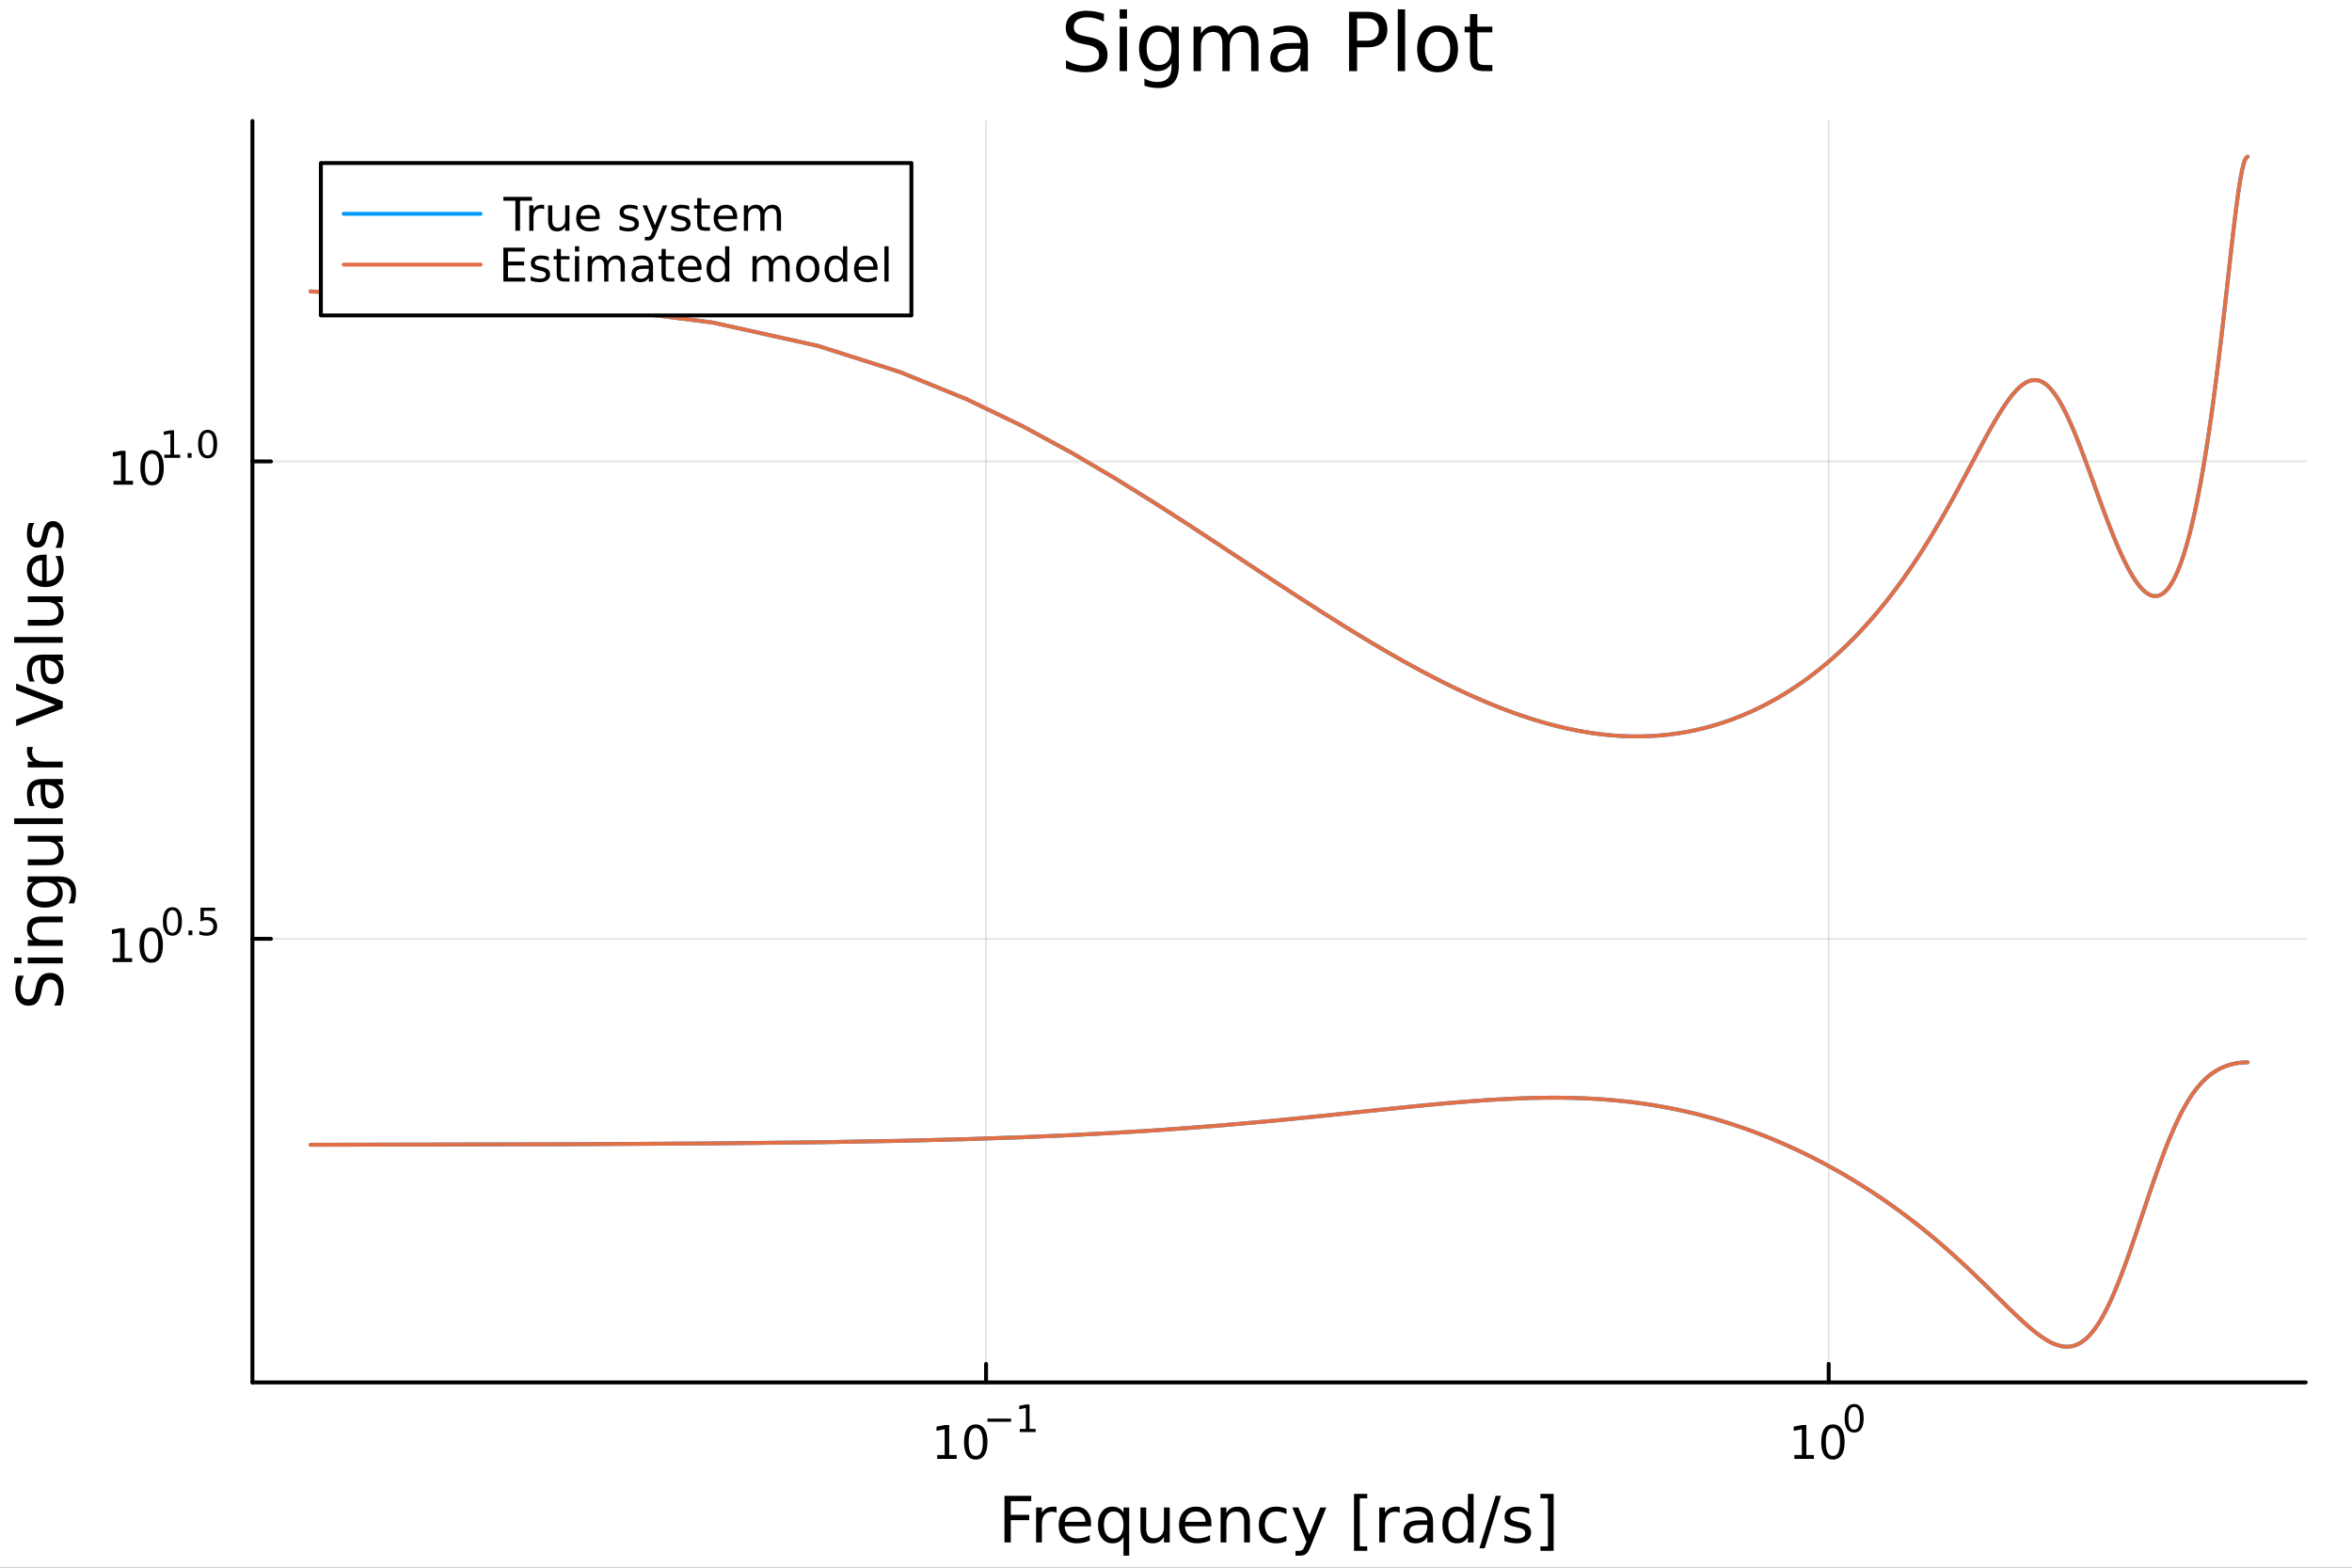 <?xml version="1.0" encoding="utf-8"?>
<svg xmlns="http://www.w3.org/2000/svg" xmlns:xlink="http://www.w3.org/1999/xlink" width="600" height="400" viewBox="0 0 2400 1600">
<rect x="0" y="0" width="2400" height="1600" fill="#333333" stroke="none"/>
<defs>
  <clipPath id="clip290">
    <rect x="0" y="0" width="2400" height="1600"/>
  </clipPath>
</defs>
<path clip-path="url(#clip290)" d="M0 1600 L2400 1600 L2400 0 L0 0  Z" fill="#ffffff" fill-rule="evenodd" fill-opacity="1"/>
<defs>
  <clipPath id="clip291">
    <rect x="480" y="0" width="1681" height="1600"/>
  </clipPath>
</defs>
<path clip-path="url(#clip290)" d="M257.579 1410.9 L2352.76 1410.9 L2352.76 123.472 L257.579 123.472  Z" fill="#ffffff" fill-rule="evenodd" fill-opacity="1"/>
<defs>
  <clipPath id="clip292">
    <rect x="257" y="123" width="2096" height="1288"/>
  </clipPath>
</defs>
<polyline clip-path="url(#clip292)" style="stroke:#000000; stroke-linecap:round; stroke-linejoin:round; stroke-width:2; stroke-opacity:0.1; fill:none" points="1006.19,1410.9 1006.19,123.472 "/>
<polyline clip-path="url(#clip292)" style="stroke:#000000; stroke-linecap:round; stroke-linejoin:round; stroke-width:2; stroke-opacity:0.1; fill:none" points="1866,1410.9 1866,123.472 "/>
<polyline clip-path="url(#clip290)" style="stroke:#000000; stroke-linecap:round; stroke-linejoin:round; stroke-width:4; stroke-opacity:1; fill:none" points="257.579,1410.9 2352.76,1410.9 "/>
<polyline clip-path="url(#clip290)" style="stroke:#000000; stroke-linecap:round; stroke-linejoin:round; stroke-width:4; stroke-opacity:1; fill:none" points="1006.19,1410.9 1006.19,1392 "/>
<polyline clip-path="url(#clip290)" style="stroke:#000000; stroke-linecap:round; stroke-linejoin:round; stroke-width:4; stroke-opacity:1; fill:none" points="1866,1410.9 1866,1392 "/>
<path clip-path="url(#clip290)" d="M956.306 1485.02 L963.945 1485.02 L963.945 1458.66 L955.635 1460.32 L955.635 1456.06 L963.898 1454.4 L968.574 1454.4 L968.574 1485.02 L976.213 1485.02 L976.213 1488.96 L956.306 1488.96 L956.306 1485.02 Z" fill="#000000" fill-rule="nonzero" fill-opacity="1" /><path clip-path="url(#clip290)" d="M995.657 1457.48 Q992.046 1457.48 990.218 1461.04 Q988.412 1464.58 988.412 1471.71 Q988.412 1478.82 990.218 1482.38 Q992.046 1485.92 995.657 1485.92 Q999.292 1485.92 1001.1 1482.38 Q1002.93 1478.82 1002.93 1471.71 Q1002.93 1464.58 1001.1 1461.04 Q999.292 1457.48 995.657 1457.48 M995.657 1453.77 Q1001.47 1453.77 1004.52 1458.38 Q1007.6 1462.96 1007.6 1471.71 Q1007.6 1480.44 1004.52 1485.04 Q1001.47 1489.63 995.657 1489.63 Q989.847 1489.63 986.769 1485.04 Q983.713 1480.44 983.713 1471.71 Q983.713 1462.96 986.769 1458.38 Q989.847 1453.77 995.657 1453.77 Z" fill="#000000" fill-rule="nonzero" fill-opacity="1" /><path clip-path="url(#clip290)" d="M1007.6 1447.87 L1031.71 1447.87 L1031.71 1451.07 L1007.6 1451.07 L1007.6 1447.87 Z" fill="#000000" fill-rule="nonzero" fill-opacity="1" /><path clip-path="url(#clip290)" d="M1040.57 1458.35 L1046.78 1458.35 L1046.78 1436.93 L1040.03 1438.28 L1040.03 1434.82 L1046.74 1433.47 L1050.54 1433.47 L1050.54 1458.35 L1056.75 1458.35 L1056.75 1461.55 L1040.57 1461.55 L1040.57 1458.35 Z" fill="#000000" fill-rule="nonzero" fill-opacity="1" /><path clip-path="url(#clip290)" d="M1830.99 1485.02 L1838.62 1485.02 L1838.62 1458.66 L1830.31 1460.32 L1830.31 1456.06 L1838.58 1454.4 L1843.25 1454.4 L1843.25 1485.02 L1850.89 1485.02 L1850.89 1488.96 L1830.99 1488.96 L1830.99 1485.02 Z" fill="#000000" fill-rule="nonzero" fill-opacity="1" /><path clip-path="url(#clip290)" d="M1870.34 1457.48 Q1866.73 1457.48 1864.9 1461.04 Q1863.09 1464.58 1863.09 1471.71 Q1863.09 1478.82 1864.9 1482.38 Q1866.73 1485.92 1870.34 1485.92 Q1873.97 1485.92 1875.78 1482.38 Q1877.61 1478.82 1877.61 1471.71 Q1877.61 1464.58 1875.78 1461.04 Q1873.97 1457.48 1870.34 1457.48 M1870.34 1453.77 Q1876.15 1453.77 1879.2 1458.38 Q1882.28 1462.96 1882.28 1471.71 Q1882.28 1480.44 1879.2 1485.04 Q1876.15 1489.63 1870.34 1489.63 Q1864.53 1489.63 1861.45 1485.04 Q1858.39 1480.44 1858.39 1471.71 Q1858.39 1462.96 1861.45 1458.38 Q1864.53 1453.77 1870.34 1453.77 Z" fill="#000000" fill-rule="nonzero" fill-opacity="1" /><path clip-path="url(#clip290)" d="M1891.99 1435.97 Q1889.05 1435.97 1887.57 1438.86 Q1886.1 1441.74 1886.1 1447.53 Q1886.1 1453.31 1887.57 1456.2 Q1889.05 1459.08 1891.99 1459.08 Q1894.94 1459.08 1896.41 1456.2 Q1897.89 1453.31 1897.89 1447.53 Q1897.89 1441.74 1896.41 1438.86 Q1894.94 1435.97 1891.99 1435.97 M1891.99 1432.96 Q1896.71 1432.96 1899.19 1436.7 Q1901.69 1440.43 1901.69 1447.53 Q1901.69 1454.62 1899.19 1458.37 Q1896.71 1462.09 1891.99 1462.09 Q1887.27 1462.09 1884.76 1458.37 Q1882.28 1454.62 1882.28 1447.53 Q1882.28 1440.43 1884.76 1436.7 Q1887.27 1432.96 1891.99 1432.96 Z" fill="#000000" fill-rule="nonzero" fill-opacity="1" /><path clip-path="url(#clip290)" d="M1024.98 1526.67 L1052.29 1526.67 L1052.29 1532.08 L1031.41 1532.08 L1031.41 1546.08 L1050.25 1546.08 L1050.25 1551.49 L1031.41 1551.49 L1031.41 1574.19 L1024.98 1574.19 L1024.98 1526.67 Z" fill="#000000" fill-rule="nonzero" fill-opacity="1" /><path clip-path="url(#clip290)" d="M1078.13 1544.01 Q1077.15 1543.44 1075.97 1543.18 Q1074.82 1542.9 1073.42 1542.9 Q1068.46 1542.9 1065.78 1546.14 Q1063.14 1549.36 1063.14 1555.41 L1063.14 1574.19 L1057.25 1574.19 L1057.25 1538.54 L1063.14 1538.54 L1063.14 1544.08 Q1064.99 1540.83 1067.95 1539.27 Q1070.91 1537.68 1075.14 1537.68 Q1075.75 1537.68 1076.48 1537.77 Q1077.21 1537.84 1078.1 1538 L1078.13 1544.01 Z" fill="#000000" fill-rule="nonzero" fill-opacity="1" /><path clip-path="url(#clip290)" d="M1113.34 1554.9 L1113.34 1557.76 L1086.41 1557.76 Q1086.79 1563.81 1090.04 1566.99 Q1093.32 1570.14 1099.14 1570.14 Q1102.52 1570.14 1105.67 1569.32 Q1108.85 1568.49 1111.97 1566.83 L1111.97 1572.37 Q1108.82 1573.71 1105.51 1574.41 Q1102.2 1575.11 1098.79 1575.11 Q1090.26 1575.11 1085.26 1570.14 Q1080.3 1565.18 1080.3 1556.71 Q1080.3 1547.96 1085.01 1542.83 Q1089.75 1537.68 1097.77 1537.68 Q1104.97 1537.68 1109.14 1542.33 Q1113.34 1546.94 1113.34 1554.9 M1107.48 1553.18 Q1107.42 1548.37 1104.77 1545.51 Q1102.16 1542.64 1097.84 1542.64 Q1092.93 1542.64 1089.97 1545.41 Q1087.05 1548.18 1086.6 1553.21 L1107.48 1553.18 Z" fill="#000000" fill-rule="nonzero" fill-opacity="1" /><path clip-path="url(#clip290)" d="M1126.45 1556.39 Q1126.45 1562.85 1129.09 1566.55 Q1131.77 1570.21 1136.41 1570.21 Q1141.06 1570.21 1143.73 1566.55 Q1146.41 1562.85 1146.41 1556.39 Q1146.41 1549.93 1143.73 1546.27 Q1141.06 1542.58 1136.41 1542.58 Q1131.77 1542.58 1129.09 1546.27 Q1126.45 1549.93 1126.45 1556.39 M1146.41 1568.84 Q1144.56 1572.02 1141.73 1573.58 Q1138.93 1575.11 1134.98 1575.11 Q1128.52 1575.11 1124.44 1569.95 Q1120.4 1564.8 1120.4 1556.39 Q1120.4 1547.99 1124.44 1542.83 Q1128.52 1537.68 1134.98 1537.68 Q1138.93 1537.68 1141.73 1539.24 Q1144.56 1540.77 1146.41 1543.95 L1146.41 1538.54 L1152.26 1538.54 L1152.26 1587.74 L1146.41 1587.74 L1146.41 1568.84 Z" fill="#000000" fill-rule="nonzero" fill-opacity="1" /><path clip-path="url(#clip290)" d="M1163.72 1560.12 L1163.72 1538.54 L1169.58 1538.54 L1169.58 1559.89 Q1169.58 1564.96 1171.55 1567.5 Q1173.52 1570.02 1177.47 1570.02 Q1182.21 1570.02 1184.95 1566.99 Q1187.72 1563.97 1187.72 1558.75 L1187.72 1538.54 L1193.58 1538.54 L1193.58 1574.19 L1187.72 1574.19 L1187.72 1568.71 Q1185.59 1571.96 1182.75 1573.55 Q1179.95 1575.11 1176.23 1575.11 Q1170.09 1575.11 1166.9 1571.29 Q1163.72 1567.47 1163.72 1560.12 M1178.46 1537.68 L1178.46 1537.68 Z" fill="#000000" fill-rule="nonzero" fill-opacity="1" /><path clip-path="url(#clip290)" d="M1236.13 1554.9 L1236.13 1557.76 L1209.2 1557.76 Q1209.59 1563.81 1212.83 1566.99 Q1216.11 1570.14 1221.94 1570.14 Q1225.31 1570.14 1228.46 1569.32 Q1231.64 1568.49 1234.76 1566.83 L1234.76 1572.37 Q1231.61 1573.71 1228.3 1574.41 Q1224.99 1575.11 1221.59 1575.11 Q1213.06 1575.11 1208.06 1570.14 Q1203.09 1565.18 1203.09 1556.71 Q1203.09 1547.96 1207.8 1542.83 Q1212.55 1537.68 1220.57 1537.68 Q1227.76 1537.68 1231.93 1542.33 Q1236.13 1546.94 1236.13 1554.9 M1230.27 1553.18 Q1230.21 1548.37 1227.57 1545.51 Q1224.96 1542.64 1220.63 1542.64 Q1215.73 1542.64 1212.77 1545.41 Q1209.84 1548.18 1209.4 1553.21 L1230.27 1553.18 Z" fill="#000000" fill-rule="nonzero" fill-opacity="1" /><path clip-path="url(#clip290)" d="M1275.38 1552.67 L1275.38 1574.19 L1269.52 1574.19 L1269.52 1552.86 Q1269.52 1547.8 1267.55 1545.29 Q1265.57 1542.77 1261.63 1542.77 Q1256.88 1542.77 1254.15 1545.79 Q1251.41 1548.82 1251.41 1554.04 L1251.41 1574.19 L1245.52 1574.19 L1245.52 1538.54 L1251.41 1538.54 L1251.41 1544.08 Q1253.51 1540.86 1256.34 1539.27 Q1259.21 1537.68 1262.93 1537.68 Q1269.07 1537.68 1272.22 1541.5 Q1275.38 1545.29 1275.38 1552.67 Z" fill="#000000" fill-rule="nonzero" fill-opacity="1" /><path clip-path="url(#clip290)" d="M1312.71 1539.91 L1312.71 1545.38 Q1310.23 1544.01 1307.71 1543.34 Q1305.23 1542.64 1302.68 1542.64 Q1296.99 1542.64 1293.84 1546.27 Q1290.69 1549.87 1290.69 1556.39 Q1290.69 1562.92 1293.84 1566.55 Q1296.99 1570.14 1302.68 1570.14 Q1305.23 1570.14 1307.71 1569.47 Q1310.23 1568.77 1312.71 1567.41 L1312.71 1572.82 Q1310.26 1573.96 1307.62 1574.54 Q1305.01 1575.11 1302.05 1575.11 Q1294 1575.11 1289.25 1570.05 Q1284.51 1564.99 1284.51 1556.39 Q1284.51 1547.67 1289.28 1542.68 Q1294.09 1537.68 1302.43 1537.68 Q1305.14 1537.68 1307.71 1538.25 Q1310.29 1538.79 1312.71 1539.91 Z" fill="#000000" fill-rule="nonzero" fill-opacity="1" /><path clip-path="url(#clip290)" d="M1337.73 1577.5 Q1335.25 1583.86 1332.89 1585.8 Q1330.53 1587.74 1326.59 1587.74 L1321.91 1587.74 L1321.91 1582.84 L1325.35 1582.84 Q1327.77 1582.84 1329.1 1581.7 Q1330.44 1580.55 1332.06 1576.29 L1333.11 1573.61 L1318.69 1538.54 L1324.9 1538.54 L1336.04 1566.42 L1347.18 1538.54 L1353.39 1538.54 L1337.73 1577.5 Z" fill="#000000" fill-rule="nonzero" fill-opacity="1" /><path clip-path="url(#clip290)" d="M1381.65 1524.66 L1395.15 1524.66 L1395.15 1529.21 L1387.51 1529.21 L1387.51 1578.23 L1395.15 1578.23 L1395.15 1582.78 L1381.65 1582.78 L1381.65 1524.66 Z" fill="#000000" fill-rule="nonzero" fill-opacity="1" /><path clip-path="url(#clip290)" d="M1428.28 1544.01 Q1427.29 1543.44 1426.12 1543.18 Q1424.97 1542.9 1423.57 1542.9 Q1418.6 1542.9 1415.93 1546.14 Q1413.29 1549.36 1413.29 1555.41 L1413.29 1574.19 L1407.4 1574.19 L1407.4 1538.54 L1413.29 1538.54 L1413.29 1544.08 Q1415.13 1540.83 1418.09 1539.27 Q1421.06 1537.68 1425.29 1537.68 Q1425.89 1537.68 1426.63 1537.77 Q1427.36 1537.84 1428.25 1538 L1428.28 1544.01 Z" fill="#000000" fill-rule="nonzero" fill-opacity="1" /><path clip-path="url(#clip290)" d="M1450.62 1556.27 Q1443.53 1556.27 1440.79 1557.89 Q1438.05 1559.51 1438.05 1563.43 Q1438.05 1566.55 1440.09 1568.39 Q1442.16 1570.21 1445.69 1570.21 Q1450.56 1570.21 1453.49 1566.77 Q1456.45 1563.3 1456.45 1557.57 L1456.45 1556.27 L1450.62 1556.27 M1462.3 1553.85 L1462.3 1574.19 L1456.45 1574.19 L1456.45 1568.77 Q1454.44 1572.02 1451.45 1573.58 Q1448.46 1575.11 1444.13 1575.11 Q1438.66 1575.11 1435.41 1572.05 Q1432.19 1568.97 1432.19 1563.81 Q1432.19 1557.79 1436.21 1554.74 Q1440.25 1551.68 1448.24 1551.68 L1456.45 1551.68 L1456.45 1551.11 Q1456.45 1547.07 1453.77 1544.87 Q1451.13 1542.64 1446.33 1542.64 Q1443.27 1542.64 1440.37 1543.38 Q1437.48 1544.11 1434.8 1545.57 L1434.8 1540.16 Q1438.02 1538.92 1441.04 1538.31 Q1444.07 1537.68 1446.93 1537.68 Q1454.67 1537.68 1458.49 1541.69 Q1462.3 1545.7 1462.3 1553.85 Z" fill="#000000" fill-rule="nonzero" fill-opacity="1" /><path clip-path="url(#clip290)" d="M1497.83 1543.95 L1497.83 1524.66 L1503.68 1524.66 L1503.68 1574.19 L1497.83 1574.19 L1497.83 1568.84 Q1495.98 1572.02 1493.15 1573.58 Q1490.35 1575.11 1486.4 1575.11 Q1479.94 1575.11 1475.86 1569.95 Q1471.82 1564.8 1471.82 1556.39 Q1471.82 1547.99 1475.86 1542.83 Q1479.94 1537.68 1486.4 1537.68 Q1490.35 1537.68 1493.15 1539.24 Q1495.98 1540.77 1497.83 1543.95 M1477.87 1556.39 Q1477.87 1562.85 1480.51 1566.55 Q1483.18 1570.21 1487.83 1570.21 Q1492.48 1570.21 1495.15 1566.55 Q1497.83 1562.85 1497.83 1556.39 Q1497.83 1549.93 1495.15 1546.27 Q1492.48 1542.58 1487.83 1542.58 Q1483.18 1542.58 1480.51 1546.27 Q1477.87 1549.93 1477.87 1556.39 Z" fill="#000000" fill-rule="nonzero" fill-opacity="1" /><path clip-path="url(#clip290)" d="M1526.15 1526.67 L1531.56 1526.67 L1515.01 1580.23 L1509.6 1580.23 L1526.15 1526.67 Z" fill="#000000" fill-rule="nonzero" fill-opacity="1" /><path clip-path="url(#clip290)" d="M1560.43 1539.59 L1560.43 1545.13 Q1557.95 1543.85 1555.28 1543.22 Q1552.6 1542.58 1549.74 1542.58 Q1545.38 1542.58 1543.18 1543.92 Q1541.02 1545.25 1541.02 1547.93 Q1541.02 1549.96 1542.58 1551.14 Q1544.14 1552.29 1548.85 1553.34 L1550.85 1553.78 Q1557.09 1555.12 1559.7 1557.57 Q1562.34 1559.99 1562.34 1564.35 Q1562.34 1569.32 1558.4 1572.21 Q1554.48 1575.11 1547.61 1575.11 Q1544.74 1575.11 1541.62 1574.54 Q1538.53 1573.99 1535.1 1572.88 L1535.1 1566.83 Q1538.34 1568.52 1541.49 1569.38 Q1544.65 1570.21 1547.73 1570.21 Q1551.87 1570.21 1554.1 1568.81 Q1556.33 1567.37 1556.33 1564.8 Q1556.33 1562.41 1554.7 1561.14 Q1553.11 1559.86 1547.67 1558.68 L1545.63 1558.21 Q1540.19 1557.06 1537.77 1554.71 Q1535.35 1552.32 1535.35 1548.18 Q1535.35 1543.15 1538.92 1540.42 Q1542.48 1537.68 1549.04 1537.68 Q1552.28 1537.68 1555.15 1538.16 Q1558.01 1538.63 1560.43 1539.59 Z" fill="#000000" fill-rule="nonzero" fill-opacity="1" /><path clip-path="url(#clip290)" d="M1585.35 1524.66 L1585.35 1582.78 L1571.86 1582.78 L1571.86 1578.23 L1579.47 1578.23 L1579.47 1529.21 L1571.86 1529.21 L1571.86 1524.66 L1585.35 1524.66 Z" fill="#000000" fill-rule="nonzero" fill-opacity="1" /><polyline clip-path="url(#clip292)" style="stroke:#000000; stroke-linecap:round; stroke-linejoin:round; stroke-width:2; stroke-opacity:0.1; fill:none" points="257.579,958.156 2352.76,958.156 "/>
<polyline clip-path="url(#clip292)" style="stroke:#000000; stroke-linecap:round; stroke-linejoin:round; stroke-width:2; stroke-opacity:0.1; fill:none" points="257.579,470.926 2352.76,470.926 "/>
<polyline clip-path="url(#clip290)" style="stroke:#000000; stroke-linecap:round; stroke-linejoin:round; stroke-width:4; stroke-opacity:1; fill:none" points="257.579,1410.9 257.579,123.472 "/>
<polyline clip-path="url(#clip290)" style="stroke:#000000; stroke-linecap:round; stroke-linejoin:round; stroke-width:4; stroke-opacity:1; fill:none" points="257.579,958.156 276.476,958.156 "/>
<polyline clip-path="url(#clip290)" style="stroke:#000000; stroke-linecap:round; stroke-linejoin:round; stroke-width:4; stroke-opacity:1; fill:none" points="257.579,470.926 276.476,470.926 "/>
<path clip-path="url(#clip290)" d="M114.931 977.949 L122.57 977.949 L122.57 951.583 L114.26 953.25 L114.26 948.99 L122.524 947.324 L127.2 947.324 L127.2 977.949 L134.839 977.949 L134.839 981.884 L114.931 981.884 L114.931 977.949 Z" fill="#000000" fill-rule="nonzero" fill-opacity="1" /><path clip-path="url(#clip290)" d="M154.283 950.402 Q150.672 950.402 148.843 953.967 Q147.038 957.509 147.038 964.639 Q147.038 971.745 148.843 975.31 Q150.672 978.851 154.283 978.851 Q157.917 978.851 159.723 975.31 Q161.552 971.745 161.552 964.639 Q161.552 957.509 159.723 953.967 Q157.917 950.402 154.283 950.402 M154.283 946.699 Q160.093 946.699 163.149 951.305 Q166.227 955.889 166.227 964.639 Q166.227 973.365 163.149 977.972 Q160.093 982.555 154.283 982.555 Q148.473 982.555 145.394 977.972 Q142.339 973.365 142.339 964.639 Q142.339 955.889 145.394 951.305 Q148.473 946.699 154.283 946.699 Z" fill="#000000" fill-rule="nonzero" fill-opacity="1" /><path clip-path="url(#clip290)" d="M175.932 928.895 Q172.998 928.895 171.512 931.791 Q170.045 934.669 170.045 940.462 Q170.045 946.236 171.512 949.132 Q172.998 952.01 175.932 952.01 Q178.885 952.01 180.352 949.132 Q181.838 946.236 181.838 940.462 Q181.838 934.669 180.352 931.791 Q178.885 928.895 175.932 928.895 M175.932 925.886 Q180.653 925.886 183.136 929.628 Q185.637 933.352 185.637 940.462 Q185.637 947.552 183.136 951.295 Q180.653 955.019 175.932 955.019 Q171.212 955.019 168.71 951.295 Q166.227 947.552 166.227 940.462 Q166.227 933.352 168.71 929.628 Q171.212 925.886 175.932 925.886 Z" fill="#000000" fill-rule="nonzero" fill-opacity="1" /><path clip-path="url(#clip290)" d="M192.314 949.696 L196.282 949.696 L196.282 954.473 L192.314 954.473 L192.314 949.696 Z" fill="#000000" fill-rule="nonzero" fill-opacity="1" /><path clip-path="url(#clip290)" d="M204.595 926.393 L219.51 926.393 L219.51 929.591 L208.075 929.591 L208.075 936.474 Q208.902 936.192 209.73 936.061 Q210.557 935.91 211.385 935.91 Q216.087 935.91 218.833 938.487 Q221.579 941.063 221.579 945.464 Q221.579 949.997 218.758 952.517 Q215.936 955.019 210.802 955.019 Q209.034 955.019 207.191 954.718 Q205.366 954.417 203.41 953.815 L203.41 949.997 Q205.103 950.919 206.909 951.37 Q208.714 951.821 210.727 951.821 Q213.98 951.821 215.88 950.11 Q217.78 948.398 217.78 945.464 Q217.78 942.53 215.88 940.819 Q213.98 939.107 210.727 939.107 Q209.203 939.107 207.68 939.446 Q206.175 939.785 204.595 940.499 L204.595 926.393 Z" fill="#000000" fill-rule="nonzero" fill-opacity="1" /><path clip-path="url(#clip290)" d="M115.815 490.719 L123.454 490.719 L123.454 464.353 L115.144 466.02 L115.144 461.76 L123.408 460.094 L128.084 460.094 L128.084 490.719 L135.723 490.719 L135.723 494.654 L115.815 494.654 L115.815 490.719 Z" fill="#000000" fill-rule="nonzero" fill-opacity="1" /><path clip-path="url(#clip290)" d="M155.167 463.172 Q151.556 463.172 149.727 466.737 Q147.922 470.279 147.922 477.408 Q147.922 484.515 149.727 488.08 Q151.556 491.621 155.167 491.621 Q158.801 491.621 160.607 488.08 Q162.436 484.515 162.436 477.408 Q162.436 470.279 160.607 466.737 Q158.801 463.172 155.167 463.172 M155.167 459.469 Q160.977 459.469 164.033 464.075 Q167.111 468.658 167.111 477.408 Q167.111 486.135 164.033 490.742 Q160.977 495.325 155.167 495.325 Q149.357 495.325 146.278 490.742 Q143.223 486.135 143.223 477.408 Q143.223 468.658 146.278 464.075 Q149.357 459.469 155.167 459.469 Z" fill="#000000" fill-rule="nonzero" fill-opacity="1" /><path clip-path="url(#clip290)" d="M167.657 464.046 L173.863 464.046 L173.863 442.624 L167.111 443.978 L167.111 440.517 L173.826 439.163 L177.625 439.163 L177.625 464.046 L183.832 464.046 L183.832 467.243 L167.657 467.243 L167.657 464.046 Z" fill="#000000" fill-rule="nonzero" fill-opacity="1" /><path clip-path="url(#clip290)" d="M191.505 462.466 L195.474 462.466 L195.474 467.243 L191.505 467.243 L191.505 462.466 Z" fill="#000000" fill-rule="nonzero" fill-opacity="1" /><path clip-path="url(#clip290)" d="M211.874 441.665 Q208.94 441.665 207.454 444.561 Q205.987 447.439 205.987 453.231 Q205.987 459.005 207.454 461.902 Q208.94 464.779 211.874 464.779 Q214.827 464.779 216.294 461.902 Q217.78 459.005 217.78 453.231 Q217.78 447.439 216.294 444.561 Q214.827 441.665 211.874 441.665 M211.874 438.655 Q216.595 438.655 219.077 442.398 Q221.579 446.122 221.579 453.231 Q221.579 460.322 219.077 464.065 Q216.595 467.789 211.874 467.789 Q207.153 467.789 204.652 464.065 Q202.169 460.322 202.169 453.231 Q202.169 446.122 204.652 442.398 Q207.153 438.655 211.874 438.655 Z" fill="#000000" fill-rule="nonzero" fill-opacity="1" /><path clip-path="url(#clip290)" d="M18.044 995.825 L24.314 995.825 Q22.563 999.485 21.704 1002.73 Q20.845 1005.98 20.845 1009 Q20.845 1014.25 22.882 1017.12 Q24.919 1019.95 28.674 1019.95 Q31.826 1019.95 33.449 1018.07 Q35.04 1016.16 36.027 1010.88 L36.823 1007 Q38.191 999.803 41.66 996.398 Q45.098 992.96 50.891 992.96 Q57.798 992.96 61.362 997.607 Q64.927 1002.22 64.927 1011.17 Q64.927 1014.54 64.163 1018.36 Q63.399 1022.15 61.904 1026.22 L55.283 1026.22 Q57.479 1022.31 58.593 1018.55 Q59.707 1014.79 59.707 1011.17 Q59.707 1005.66 57.543 1002.67 Q55.379 999.676 51.368 999.676 Q47.867 999.676 45.894 1001.84 Q43.92 1003.97 42.934 1008.87 L42.17 1012.79 Q40.737 1019.98 37.682 1023.2 Q34.626 1026.41 29.184 1026.41 Q22.882 1026.41 19.253 1021.99 Q15.625 1017.53 15.625 1009.73 Q15.625 1006.39 16.23 1002.92 Q16.834 999.453 18.044 995.825 Z" fill="#000000" fill-rule="nonzero" fill-opacity="1" /><path clip-path="url(#clip290)" d="M28.356 983.189 L28.356 977.332 L64.004 977.332 L64.004 983.189 L28.356 983.189 M14.479 983.189 L14.479 977.332 L21.895 977.332 L21.895 983.189 L14.479 983.189 Z" fill="#000000" fill-rule="nonzero" fill-opacity="1" /><path clip-path="url(#clip290)" d="M42.488 935.446 L64.004 935.446 L64.004 941.302 L42.679 941.302 Q37.618 941.302 35.104 943.276 Q32.589 945.249 32.589 949.196 Q32.589 953.938 35.613 956.676 Q38.637 959.413 43.857 959.413 L64.004 959.413 L64.004 965.301 L28.356 965.301 L28.356 959.413 L33.894 959.413 Q30.68 957.312 29.088 954.479 Q27.497 951.615 27.497 947.891 Q27.497 941.748 31.316 938.597 Q35.104 935.446 42.488 935.446 Z" fill="#000000" fill-rule="nonzero" fill-opacity="1" /><path clip-path="url(#clip290)" d="M45.766 900.307 Q39.401 900.307 35.9 902.949 Q32.398 905.559 32.398 910.301 Q32.398 915.012 35.9 917.654 Q39.401 920.264 45.766 920.264 Q52.1 920.264 55.601 917.654 Q59.103 915.012 59.103 910.301 Q59.103 905.559 55.601 902.949 Q52.1 900.307 45.766 900.307 M59.58 894.451 Q68.683 894.451 73.107 898.493 Q77.563 902.535 77.563 910.874 Q77.563 913.962 77.086 916.699 Q76.64 919.436 75.685 922.014 L69.988 922.014 Q71.388 919.436 72.057 916.922 Q72.725 914.407 72.725 911.797 Q72.725 906.036 69.701 903.172 Q66.71 900.307 60.63 900.307 L57.734 900.307 Q60.885 902.121 62.445 904.954 Q64.004 907.787 64.004 911.734 Q64.004 918.29 59.007 922.301 Q54.01 926.311 45.766 926.311 Q37.491 926.311 32.494 922.301 Q27.497 918.29 27.497 911.734 Q27.497 907.787 29.056 904.954 Q30.616 902.121 33.767 900.307 L28.356 900.307 L28.356 894.451 L59.58 894.451 Z" fill="#000000" fill-rule="nonzero" fill-opacity="1" /><path clip-path="url(#clip290)" d="M49.936 882.993 L28.356 882.993 L28.356 877.136 L49.713 877.136 Q54.774 877.136 57.32 875.163 Q59.835 873.189 59.835 869.243 Q59.835 864.5 56.811 861.763 Q53.787 858.994 48.567 858.994 L28.356 858.994 L28.356 853.137 L64.004 853.137 L64.004 858.994 L58.53 858.994 Q61.776 861.126 63.368 863.959 Q64.927 866.76 64.927 870.484 Q64.927 876.627 61.108 879.81 Q57.288 882.993 49.936 882.993 M27.497 868.256 L27.497 868.256 Z" fill="#000000" fill-rule="nonzero" fill-opacity="1" /><path clip-path="url(#clip290)" d="M14.479 841.074 L14.479 835.218 L64.004 835.218 L64.004 841.074 L14.479 841.074 Z" fill="#000000" fill-rule="nonzero" fill-opacity="1" /><path clip-path="url(#clip290)" d="M46.085 806.763 Q46.085 813.861 47.708 816.598 Q49.331 819.335 53.246 819.335 Q56.365 819.335 58.211 817.298 Q60.026 815.23 60.026 811.697 Q60.026 806.827 56.588 803.899 Q53.119 800.939 47.39 800.939 L46.085 800.939 L46.085 806.763 M43.666 795.082 L64.004 795.082 L64.004 800.939 L58.593 800.939 Q61.84 802.944 63.399 805.936 Q64.927 808.928 64.927 813.256 Q64.927 818.731 61.872 821.977 Q58.784 825.192 53.628 825.192 Q47.612 825.192 44.557 821.181 Q41.501 817.139 41.501 809.15 L41.501 800.939 L40.928 800.939 Q36.886 800.939 34.69 803.612 Q32.462 806.254 32.462 811.06 Q32.462 814.116 33.194 817.012 Q33.926 819.908 35.39 822.582 L29.98 822.582 Q28.738 819.367 28.133 816.344 Q27.497 813.32 27.497 810.455 Q27.497 802.721 31.507 798.902 Q35.518 795.082 43.666 795.082 Z" fill="#000000" fill-rule="nonzero" fill-opacity="1" /><path clip-path="url(#clip290)" d="M33.831 762.362 Q33.258 763.349 33.003 764.527 Q32.717 765.673 32.717 767.073 Q32.717 772.038 35.963 774.712 Q39.178 777.354 45.225 777.354 L64.004 777.354 L64.004 783.242 L28.356 783.242 L28.356 777.354 L33.894 777.354 Q30.648 775.508 29.088 772.547 Q27.497 769.587 27.497 765.354 Q27.497 764.75 27.592 764.017 Q27.656 763.285 27.815 762.394 L33.831 762.362 Z" fill="#000000" fill-rule="nonzero" fill-opacity="1" /><path clip-path="url(#clip290)" d="M64.004 722.99 L16.484 741.133 L16.484 734.417 L56.493 719.362 L16.484 704.275 L16.484 697.591 L64.004 715.702 L64.004 722.99 Z" fill="#000000" fill-rule="nonzero" fill-opacity="1" /><path clip-path="url(#clip290)" d="M46.085 679.767 Q46.085 686.865 47.708 689.602 Q49.331 692.34 53.246 692.34 Q56.365 692.34 58.211 690.303 Q60.026 688.234 60.026 684.701 Q60.026 679.831 56.588 676.903 Q53.119 673.943 47.39 673.943 L46.085 673.943 L46.085 679.767 M43.666 668.086 L64.004 668.086 L64.004 673.943 L58.593 673.943 Q61.84 675.948 63.399 678.94 Q64.927 681.932 64.927 686.26 Q64.927 691.735 61.872 694.981 Q58.784 698.196 53.628 698.196 Q47.612 698.196 44.557 694.186 Q41.501 690.143 41.501 682.154 L41.501 673.943 L40.928 673.943 Q36.886 673.943 34.69 676.616 Q32.462 679.258 32.462 684.064 Q32.462 687.12 33.194 690.016 Q33.926 692.913 35.39 695.586 L29.98 695.586 Q28.738 692.371 28.133 689.348 Q27.497 686.324 27.497 683.459 Q27.497 675.725 31.507 671.906 Q35.518 668.086 43.666 668.086 Z" fill="#000000" fill-rule="nonzero" fill-opacity="1" /><path clip-path="url(#clip290)" d="M14.479 656.023 L14.479 650.167 L64.004 650.167 L64.004 656.023 L14.479 656.023 Z" fill="#000000" fill-rule="nonzero" fill-opacity="1" /><path clip-path="url(#clip290)" d="M49.936 638.518 L28.356 638.518 L28.356 632.661 L49.713 632.661 Q54.774 632.661 57.32 630.688 Q59.835 628.714 59.835 624.768 Q59.835 620.025 56.811 617.288 Q53.787 614.519 48.567 614.519 L28.356 614.519 L28.356 608.662 L64.004 608.662 L64.004 614.519 L58.53 614.519 Q61.776 616.651 63.368 619.484 Q64.927 622.285 64.927 626.009 Q64.927 632.152 61.108 635.335 Q57.288 638.518 49.936 638.518 M27.497 623.781 L27.497 623.781 Z" fill="#000000" fill-rule="nonzero" fill-opacity="1" /><path clip-path="url(#clip290)" d="M44.716 566.108 L47.581 566.108 L47.581 593.035 Q53.628 592.653 56.811 589.406 Q59.962 586.128 59.962 580.303 Q59.962 576.929 59.134 573.778 Q58.307 570.595 56.652 567.476 L62.19 567.476 Q63.527 570.627 64.227 573.937 Q64.927 577.248 64.927 580.653 Q64.927 589.183 59.962 594.18 Q54.997 599.146 46.53 599.146 Q37.777 599.146 32.653 594.435 Q27.497 589.693 27.497 581.672 Q27.497 574.479 32.144 570.309 Q36.759 566.108 44.716 566.108 M42.997 571.964 Q38.191 572.028 35.327 574.67 Q32.462 577.279 32.462 581.608 Q32.462 586.51 35.231 589.47 Q38 592.398 43.029 592.844 L42.997 571.964 Z" fill="#000000" fill-rule="nonzero" fill-opacity="1" /><path clip-path="url(#clip290)" d="M29.407 533.77 L34.945 533.77 Q33.672 536.252 33.035 538.926 Q32.398 541.6 32.398 544.464 Q32.398 548.825 33.735 551.021 Q35.072 553.185 37.746 553.185 Q39.783 553.185 40.96 551.626 Q42.106 550.066 43.157 545.355 L43.602 543.35 Q44.939 537.112 47.39 534.502 Q49.809 531.86 54.169 531.86 Q59.134 531.86 62.031 535.807 Q64.927 539.722 64.927 546.597 Q64.927 549.461 64.354 552.58 Q63.813 555.668 62.699 559.105 L56.652 559.105 Q58.339 555.859 59.198 552.708 Q60.026 549.557 60.026 546.469 Q60.026 542.332 58.625 540.104 Q57.193 537.876 54.615 537.876 Q52.228 537.876 50.955 539.499 Q49.681 541.09 48.504 546.533 L48.026 548.57 Q46.88 554.013 44.525 556.432 Q42.138 558.851 38 558.851 Q32.971 558.851 30.234 555.286 Q27.497 551.721 27.497 545.164 Q27.497 541.918 27.974 539.053 Q28.452 536.189 29.407 533.77 Z" fill="#000000" fill-rule="nonzero" fill-opacity="1" /><path clip-path="url(#clip290)" d="M1126.44 14.081 L1126.44 22.061 Q1121.78 19.833 1117.65 18.739 Q1113.52 17.646 1109.67 17.646 Q1102.99 17.646 1099.34 20.238 Q1095.74 22.831 1095.74 27.611 Q1095.74 31.621 1098.13 33.687 Q1100.56 35.713 1107.28 36.969 L1112.22 37.981 Q1121.38 39.723 1125.71 44.139 Q1130.09 48.514 1130.09 55.886 Q1130.09 64.677 1124.17 69.214 Q1118.3 73.751 1106.92 73.751 Q1102.62 73.751 1097.76 72.778 Q1092.94 71.806 1087.76 69.902 L1087.76 61.477 Q1092.74 64.272 1097.52 65.689 Q1102.3 67.107 1106.92 67.107 Q1113.92 67.107 1117.73 64.353 Q1121.54 61.598 1121.54 56.494 Q1121.54 52.038 1118.79 49.526 Q1116.07 47.015 1109.83 45.759 L1104.85 44.787 Q1095.7 42.964 1091.6 39.075 Q1087.51 35.186 1087.51 28.259 Q1087.51 20.238 1093.14 15.62 Q1098.81 11.002 1108.74 11.002 Q1112.99 11.002 1117.41 11.772 Q1121.82 12.542 1126.44 14.081 Z" fill="#000000" fill-rule="nonzero" fill-opacity="1" /><path clip-path="url(#clip290)" d="M1142.52 27.206 L1149.98 27.206 L1149.98 72.576 L1142.52 72.576 L1142.52 27.206 M1142.52 9.544 L1149.98 9.544 L1149.98 18.983 L1142.52 18.983 L1142.52 9.544 Z" fill="#000000" fill-rule="nonzero" fill-opacity="1" /><path clip-path="url(#clip290)" d="M1195.43 49.364 Q1195.43 41.263 1192.07 36.806 Q1188.74 32.35 1182.71 32.35 Q1176.71 32.35 1173.35 36.806 Q1170.03 41.263 1170.03 49.364 Q1170.03 57.426 1173.35 61.882 Q1176.71 66.338 1182.71 66.338 Q1188.74 66.338 1192.07 61.882 Q1195.43 57.426 1195.43 49.364 M1202.88 66.945 Q1202.88 78.531 1197.74 84.162 Q1192.59 89.833 1181.98 89.833 Q1178.05 89.833 1174.57 89.225 Q1171.08 88.658 1167.8 87.443 L1167.8 80.192 Q1171.08 81.974 1174.28 82.825 Q1177.48 83.675 1180.8 83.675 Q1188.14 83.675 1191.78 79.827 Q1195.43 76.019 1195.43 68.282 L1195.43 64.596 Q1193.12 68.606 1189.51 70.591 Q1185.91 72.576 1180.89 72.576 Q1172.54 72.576 1167.44 66.216 Q1162.33 59.856 1162.33 49.364 Q1162.33 38.832 1167.44 32.472 Q1172.54 26.112 1180.89 26.112 Q1185.91 26.112 1189.51 28.097 Q1193.12 30.082 1195.43 34.092 L1195.43 27.206 L1202.88 27.206 L1202.88 66.945 Z" fill="#000000" fill-rule="nonzero" fill-opacity="1" /><path clip-path="url(#clip290)" d="M1253.56 35.915 Q1256.35 30.892 1260.24 28.502 Q1264.13 26.112 1269.4 26.112 Q1276.49 26.112 1280.34 31.095 Q1284.18 36.037 1284.18 45.192 L1284.18 72.576 L1276.69 72.576 L1276.69 45.435 Q1276.69 38.913 1274.38 35.753 Q1272.07 32.594 1267.33 32.594 Q1261.54 32.594 1258.18 36.442 Q1254.81 40.29 1254.81 46.934 L1254.81 72.576 L1247.32 72.576 L1247.32 45.435 Q1247.32 38.873 1245.01 35.753 Q1242.7 32.594 1237.88 32.594 Q1232.17 32.594 1228.81 36.482 Q1225.45 40.331 1225.45 46.934 L1225.45 72.576 L1217.95 72.576 L1217.95 27.206 L1225.45 27.206 L1225.45 34.254 Q1228 30.082 1231.56 28.097 Q1235.13 26.112 1240.03 26.112 Q1244.97 26.112 1248.41 28.624 Q1251.9 31.135 1253.56 35.915 Z" fill="#000000" fill-rule="nonzero" fill-opacity="1" /><path clip-path="url(#clip290)" d="M1319.67 49.769 Q1310.64 49.769 1307.15 51.835 Q1303.67 53.901 1303.67 58.884 Q1303.67 62.854 1306.26 65.203 Q1308.89 67.512 1313.39 67.512 Q1319.59 67.512 1323.32 63.137 Q1327.08 58.722 1327.08 51.43 L1327.08 49.769 L1319.67 49.769 M1334.54 46.691 L1334.54 72.576 L1327.08 72.576 L1327.08 65.689 Q1324.53 69.821 1320.72 71.806 Q1316.91 73.751 1311.41 73.751 Q1304.44 73.751 1300.31 69.862 Q1296.21 65.933 1296.21 59.37 Q1296.21 51.714 1301.32 47.825 Q1306.46 43.936 1316.63 43.936 L1327.08 43.936 L1327.08 43.207 Q1327.08 38.062 1323.68 35.267 Q1320.32 32.431 1314.2 32.431 Q1310.31 32.431 1306.63 33.363 Q1302.94 34.295 1299.54 36.158 L1299.54 29.272 Q1303.63 27.692 1307.48 26.922 Q1311.32 26.112 1314.97 26.112 Q1324.81 26.112 1329.68 31.216 Q1334.54 36.32 1334.54 46.691 Z" fill="#000000" fill-rule="nonzero" fill-opacity="1" /><path clip-path="url(#clip290)" d="M1384.77 18.82 L1384.77 41.546 L1395.06 41.546 Q1400.77 41.546 1403.89 38.589 Q1407.01 35.632 1407.01 30.163 Q1407.01 24.735 1403.89 21.778 Q1400.77 18.82 1395.06 18.82 L1384.77 18.82 M1376.58 12.096 L1395.06 12.096 Q1405.22 12.096 1410.41 16.714 Q1415.64 21.292 1415.64 30.163 Q1415.64 39.115 1410.41 43.693 Q1405.22 48.271 1395.06 48.271 L1384.77 48.271 L1384.77 72.576 L1376.58 72.576 L1376.58 12.096 Z" fill="#000000" fill-rule="nonzero" fill-opacity="1" /><path clip-path="url(#clip290)" d="M1426.29 9.544 L1433.74 9.544 L1433.74 72.576 L1426.29 72.576 L1426.29 9.544 Z" fill="#000000" fill-rule="nonzero" fill-opacity="1" /><path clip-path="url(#clip290)" d="M1466.92 32.431 Q1460.92 32.431 1457.44 37.131 Q1453.96 41.789 1453.96 49.931 Q1453.96 58.074 1457.4 62.773 Q1460.88 67.431 1466.92 67.431 Q1472.87 67.431 1476.36 62.732 Q1479.84 58.033 1479.84 49.931 Q1479.84 41.87 1476.36 37.171 Q1472.87 32.431 1466.92 32.431 M1466.92 26.112 Q1476.64 26.112 1482.19 32.431 Q1487.74 38.751 1487.74 49.931 Q1487.74 61.071 1482.19 67.431 Q1476.64 73.751 1466.92 73.751 Q1457.16 73.751 1451.61 67.431 Q1446.1 61.071 1446.1 49.931 Q1446.1 38.751 1451.61 32.431 Q1457.16 26.112 1466.92 26.112 Z" fill="#000000" fill-rule="nonzero" fill-opacity="1" /><path clip-path="url(#clip290)" d="M1507.47 14.324 L1507.47 27.206 L1522.82 27.206 L1522.82 32.999 L1507.47 32.999 L1507.47 57.628 Q1507.47 63.178 1508.97 64.758 Q1510.51 66.338 1515.17 66.338 L1522.82 66.338 L1522.82 72.576 L1515.17 72.576 Q1506.54 72.576 1503.26 69.376 Q1499.98 66.135 1499.98 57.628 L1499.98 32.999 L1494.51 32.999 L1494.51 27.206 L1499.98 27.206 L1499.98 14.324 L1507.47 14.324 Z" fill="#000000" fill-rule="nonzero" fill-opacity="1" /><polyline clip-path="url(#clip292)" style="stroke:#009af9; stroke-linecap:round; stroke-linejoin:round; stroke-width:4; stroke-opacity:1; fill:none" points="316.876,297.451 575.706,309.997 727.111,329.164 834.535,352.972 917.859,379.513 985.94,407.227 1043.5,434.982 1093.36,462.024 1137.35,487.892 1176.69,512.33 1212.28,535.219 1244.77,556.527 1274.66,576.278 1302.33,594.527 1328.09,611.344 1352.19,626.809 1374.83,641.005 1396.17,654.009 1416.36,665.901 1435.52,676.751 1453.74,686.628 1471.11,695.594 1487.71,703.706 1503.6,711.02 1518.84,717.582 1533.49,723.44 1547.58,728.635 1561.16,733.206 1574.26,737.19 1586.92,740.62 1599.17,743.528 1611.02,745.944 1622.51,747.896 1633.66,749.409 1644.48,750.51 1655,751.22 1665.24,751.561 1675.19,751.555 1684.89,751.22 1694.35,750.575 1703.57,749.636 1712.57,748.419 1721.35,746.939 1729.94,745.21 1738.33,743.243 1746.54,741.052 1754.57,738.646 1762.43,736.035 1770.13,733.23 1777.67,730.238 1785.07,727.066 1792.32,723.723 1799.43,720.213 1806.41,716.543 1813.26,712.719 1819.99,708.744 1826.6,704.622 1833.09,700.358 1839.48,695.955 1845.75,691.416 1851.92,686.743 1858,681.939 1863.97,677.005 1869.85,671.943 1875.64,666.756 1881.34,661.443 1886.96,656.007 1892.49,650.449 1897.94,644.769 1903.31,638.968 1908.61,633.047 1913.83,627.008 1918.98,620.851 1924.06,614.577 1929.08,608.187 1934.02,601.684 1938.9,595.069 1943.72,588.343 1948.48,581.51 1953.18,574.572 1957.82,567.534 1962.4,560.398 1966.92,553.172 1971.4,545.859 1975.81,538.469 1980.18,531.008 1984.5,523.486 1988.77,515.916 1992.99,508.308 1997.16,500.68 2001.28,493.046 2005.37,485.427 2009.4,477.845 2013.4,470.322 2017.35,462.888 2021.26,455.572 2025.13,448.407 2028.96,441.429 2032.75,434.678 2036.5,428.197 2040.22,422.028 2043.9,416.22 2047.54,410.821 2051.15,405.879 2054.72,401.442 2058.26,397.559 2061.77,394.273 2065.24,391.626 2068.68,389.653 2072.09,388.385 2075.47,387.842 2078.82,388.04 2082.14,388.981 2085.43,390.662 2088.69,393.068 2091.92,396.177 2095.13,399.957 2098.31,404.371 2101.46,409.373 2104.58,414.914 2107.68,420.941 2110.75,427.398 2113.8,434.229 2116.83,441.377 2119.83,448.785 2122.8,456.4 2125.75,464.169 2128.68,472.041 2131.59,479.971 2134.47,487.913 2137.33,495.826 2140.17,503.672 2142.99,511.415 2145.79,519.023 2148.56,526.466 2151.32,533.714 2154.05,540.744 2156.77,547.53 2159.47,554.051 2162.14,560.286 2164.8,566.216 2167.44,571.822 2170.06,577.088 2172.66,581.997 2175.25,586.534 2177.81,590.684 2180.36,594.432 2182.89,597.765 2185.41,600.67 2187.91,603.133 2190.39,605.142 2192.85,606.685 2195.3,607.749 2197.73,608.324 2200.15,608.398 2202.55,607.961 2204.94,607.002 2207.31,605.512 2209.66,603.483 2212.01,600.906 2214.33,597.773 2216.64,594.078 2218.94,589.815 2221.23,584.979 2223.5,579.565 2225.75,573.569 2228,566.987 2230.22,559.818 2232.44,552.058 2234.64,543.706 2236.83,534.76 2239.01,525.219 2241.18,515.082 2243.33,504.348 2245.47,493.017 2247.6,481.09 2249.71,468.567 2251.82,455.453 2253.91,441.75 2255.99,427.468 2258.06,412.617 2260.11,397.214 2262.16,381.284 2264.19,364.862 2266.22,347.994 2268.23,330.744 2270.23,313.199 2272.23,295.471 2274.21,277.705 2276.18,260.089 2278.14,242.853 2280.09,226.279 2282.03,210.702 2283.96,196.498 2285.88,184.077 2287.79,173.858 2289.69,166.227 2291.58,161.507 2293.46,159.909 "/>
<polyline clip-path="url(#clip292)" style="stroke:#009af9; stroke-linecap:round; stroke-linejoin:round; stroke-width:4; stroke-opacity:1; fill:none" points="316.876,1168.36 575.706,1167.84 727.111,1166.99 834.535,1165.82 917.859,1164.35 985.94,1162.63 1043.5,1160.67 1093.36,1158.52 1137.35,1156.2 1176.69,1153.77 1212.28,1151.25 1244.77,1148.69 1274.66,1146.1 1302.33,1143.54 1328.09,1141.02 1352.19,1138.56 1374.83,1136.2 1396.17,1133.96 1416.36,1131.85 1435.52,1129.89 1453.74,1128.08 1471.11,1126.46 1487.71,1125.01 1503.6,1123.75 1518.84,1122.68 1533.49,1121.82 1547.58,1121.15 1561.16,1120.67 1574.26,1120.4 1586.92,1120.32 1599.17,1120.43 1611.02,1120.73 1622.51,1121.22 1633.66,1121.88 1644.48,1122.71 1655,1123.7 1665.24,1124.85 1675.19,1126.16 1684.89,1127.6 1694.35,1129.17 1703.57,1130.88 1712.57,1132.7 1721.35,1134.64 1729.94,1136.68 1738.33,1138.83 1746.54,1141.06 1754.57,1143.39 1762.43,1145.79 1770.13,1148.28 1777.67,1150.83 1785.07,1153.46 1792.32,1156.14 1799.43,1158.89 1806.41,1161.69 1813.26,1164.55 1819.99,1167.45 1826.6,1170.4 1833.09,1173.39 1839.48,1176.43 1845.75,1179.5 1851.92,1182.61 1858,1185.76 1863.97,1188.94 1869.85,1192.16 1875.64,1195.4 1881.34,1198.68 1886.96,1201.98 1892.49,1205.31 1897.94,1208.67 1903.31,1212.06 1908.61,1215.47 1913.83,1218.91 1918.98,1222.37 1924.06,1225.85 1929.08,1229.36 1934.02,1232.89 1938.9,1236.45 1943.72,1240.02 1948.48,1243.62 1953.18,1247.23 1957.82,1250.87 1962.4,1254.53 1966.92,1258.2 1971.4,1261.89 1975.81,1265.6 1980.18,1269.33 1984.5,1273.07 1988.77,1276.82 1992.99,1280.59 1997.16,1284.36 2001.28,1288.14 2005.37,1291.93 2009.4,1295.72 2013.4,1299.51 2017.35,1303.3 2021.26,1307.08 2025.13,1310.85 2028.96,1314.6 2032.75,1318.33 2036.5,1322.03 2040.22,1325.7 2043.9,1329.33 2047.54,1332.91 2051.15,1336.43 2054.72,1339.88 2058.26,1343.25 2061.77,1346.53 2065.24,1349.71 2068.68,1352.78 2072.09,1355.71 2075.47,1358.5 2078.82,1361.13 2082.14,1363.58 2085.43,1365.83 2088.69,1367.86 2091.92,1369.66 2095.13,1371.21 2098.31,1372.48 2101.46,1373.46 2104.58,1374.13 2107.68,1374.46 2110.75,1374.45 2113.8,1374.07 2116.83,1373.3 2119.83,1372.15 2122.8,1370.59 2125.75,1368.63 2128.68,1366.24 2131.59,1363.44 2134.47,1360.22 2137.33,1356.58 2140.17,1352.54 2142.99,1348.11 2145.79,1343.3 2148.56,1338.12 2151.32,1332.61 2154.05,1326.77 2156.77,1320.63 2159.47,1314.23 2162.14,1307.58 2164.8,1300.72 2167.44,1293.67 2170.06,1286.47 2172.66,1279.14 2175.25,1271.72 2177.81,1264.23 2180.36,1256.7 2182.89,1249.16 2185.41,1241.64 2187.91,1234.16 2190.39,1226.75 2192.85,1219.44 2195.3,1212.23 2197.73,1205.16 2200.15,1198.24 2202.55,1191.49 2204.94,1184.93 2207.31,1178.56 2209.66,1172.41 2212.01,1166.49 2214.33,1160.79 2216.64,1155.33 2218.94,1150.11 2221.23,1145.15 2223.5,1140.42 2225.75,1135.95 2228,1131.72 2230.22,1127.74 2232.44,1123.99 2234.64,1120.48 2236.83,1117.19 2239.01,1114.13 2241.18,1111.27 2243.33,1108.62 2245.47,1106.16 2247.6,1103.89 2249.71,1101.79 2251.82,1099.85 2253.91,1098.08 2255.99,1096.45 2258.06,1094.96 2260.11,1093.6 2262.16,1092.36 2264.19,1091.24 2266.22,1090.22 2268.23,1089.3 2270.23,1088.48 2272.23,1087.74 2274.21,1087.09 2276.18,1086.51 2278.14,1086 2280.09,1085.57 2282.03,1085.2 2283.96,1084.89 2285.88,1084.64 2287.79,1084.45 2289.69,1084.31 2291.58,1084.23 2293.46,1084.2 "/>
<polyline clip-path="url(#clip292)" style="stroke:#e26f46; stroke-linecap:round; stroke-linejoin:round; stroke-width:4; stroke-opacity:1; fill:none" points="316.876,297.451 575.706,309.997 727.111,329.164 834.535,352.972 917.859,379.513 985.94,407.227 1043.5,434.982 1093.36,462.024 1137.35,487.892 1176.69,512.33 1212.28,535.219 1244.77,556.527 1274.66,576.278 1302.33,594.527 1328.09,611.344 1352.19,626.809 1374.83,641.005 1396.17,654.009 1416.36,665.901 1435.52,676.751 1453.74,686.628 1471.11,695.594 1487.71,703.706 1503.6,711.02 1518.84,717.582 1533.49,723.44 1547.58,728.635 1561.16,733.206 1574.26,737.19 1586.92,740.62 1599.17,743.528 1611.02,745.944 1622.51,747.896 1633.66,749.409 1644.48,750.51 1655,751.22 1665.24,751.561 1675.19,751.555 1684.89,751.22 1694.35,750.575 1703.57,749.636 1712.57,748.419 1721.35,746.939 1729.94,745.21 1738.33,743.243 1746.54,741.052 1754.57,738.646 1762.43,736.035 1770.13,733.23 1777.67,730.238 1785.07,727.066 1792.32,723.723 1799.43,720.213 1806.41,716.543 1813.26,712.719 1819.99,708.744 1826.6,704.622 1833.09,700.358 1839.48,695.955 1845.75,691.416 1851.92,686.743 1858,681.939 1863.97,677.005 1869.85,671.943 1875.64,666.756 1881.34,661.443 1886.96,656.007 1892.49,650.449 1897.94,644.769 1903.31,638.968 1908.61,633.047 1913.83,627.008 1918.98,620.851 1924.06,614.577 1929.08,608.187 1934.02,601.684 1938.9,595.069 1943.72,588.343 1948.48,581.51 1953.18,574.572 1957.82,567.534 1962.4,560.398 1966.92,553.172 1971.4,545.859 1975.81,538.469 1980.18,531.008 1984.5,523.486 1988.77,515.916 1992.99,508.308 1997.16,500.68 2001.28,493.046 2005.37,485.427 2009.4,477.845 2013.4,470.322 2017.35,462.888 2021.26,455.572 2025.13,448.407 2028.96,441.429 2032.75,434.678 2036.5,428.197 2040.22,422.028 2043.9,416.22 2047.54,410.821 2051.15,405.879 2054.72,401.442 2058.26,397.559 2061.77,394.273 2065.24,391.626 2068.68,389.653 2072.09,388.385 2075.47,387.842 2078.82,388.04 2082.14,388.981 2085.43,390.662 2088.69,393.068 2091.92,396.177 2095.13,399.957 2098.31,404.371 2101.46,409.373 2104.58,414.914 2107.68,420.941 2110.75,427.398 2113.8,434.229 2116.83,441.377 2119.83,448.785 2122.8,456.4 2125.75,464.169 2128.68,472.041 2131.59,479.971 2134.47,487.913 2137.33,495.826 2140.17,503.672 2142.99,511.415 2145.79,519.023 2148.56,526.466 2151.32,533.714 2154.05,540.744 2156.77,547.53 2159.47,554.051 2162.14,560.286 2164.8,566.216 2167.44,571.822 2170.06,577.088 2172.66,581.997 2175.25,586.534 2177.81,590.684 2180.36,594.432 2182.89,597.765 2185.41,600.67 2187.91,603.133 2190.39,605.142 2192.85,606.685 2195.3,607.749 2197.73,608.324 2200.15,608.398 2202.55,607.961 2204.94,607.002 2207.31,605.512 2209.66,603.483 2212.01,600.906 2214.33,597.773 2216.64,594.078 2218.94,589.815 2221.23,584.979 2223.5,579.565 2225.75,573.569 2228,566.987 2230.22,559.818 2232.44,552.058 2234.64,543.706 2236.83,534.76 2239.01,525.219 2241.18,515.082 2243.33,504.348 2245.47,493.017 2247.6,481.09 2249.71,468.567 2251.82,455.453 2253.91,441.75 2255.99,427.468 2258.06,412.617 2260.11,397.214 2262.16,381.284 2264.19,364.862 2266.22,347.994 2268.23,330.744 2270.23,313.199 2272.23,295.471 2274.21,277.705 2276.18,260.089 2278.14,242.853 2280.09,226.279 2282.03,210.702 2283.96,196.498 2285.88,184.077 2287.79,173.858 2289.69,166.227 2291.58,161.507 2293.46,159.909 "/>
<polyline clip-path="url(#clip292)" style="stroke:#e26f46; stroke-linecap:round; stroke-linejoin:round; stroke-width:4; stroke-opacity:1; fill:none" points="316.876,1168.36 575.706,1167.84 727.111,1166.99 834.535,1165.82 917.859,1164.35 985.94,1162.63 1043.5,1160.67 1093.36,1158.52 1137.35,1156.2 1176.69,1153.77 1212.28,1151.25 1244.77,1148.69 1274.66,1146.1 1302.33,1143.54 1328.09,1141.02 1352.19,1138.56 1374.83,1136.2 1396.17,1133.96 1416.36,1131.85 1435.52,1129.89 1453.74,1128.08 1471.11,1126.46 1487.71,1125.01 1503.6,1123.75 1518.84,1122.68 1533.49,1121.82 1547.58,1121.15 1561.16,1120.67 1574.26,1120.4 1586.92,1120.32 1599.17,1120.43 1611.02,1120.73 1622.51,1121.22 1633.66,1121.88 1644.48,1122.71 1655,1123.7 1665.24,1124.85 1675.19,1126.16 1684.89,1127.6 1694.35,1129.17 1703.57,1130.88 1712.57,1132.7 1721.35,1134.64 1729.94,1136.68 1738.33,1138.83 1746.54,1141.06 1754.57,1143.39 1762.43,1145.79 1770.13,1148.28 1777.67,1150.83 1785.07,1153.46 1792.32,1156.14 1799.43,1158.89 1806.41,1161.69 1813.26,1164.55 1819.99,1167.45 1826.6,1170.4 1833.09,1173.39 1839.48,1176.43 1845.75,1179.5 1851.92,1182.61 1858,1185.76 1863.97,1188.94 1869.85,1192.16 1875.64,1195.4 1881.34,1198.68 1886.96,1201.98 1892.49,1205.31 1897.94,1208.67 1903.31,1212.06 1908.61,1215.47 1913.83,1218.91 1918.98,1222.37 1924.06,1225.85 1929.08,1229.36 1934.02,1232.89 1938.9,1236.45 1943.72,1240.02 1948.48,1243.62 1953.18,1247.23 1957.82,1250.87 1962.4,1254.53 1966.92,1258.2 1971.4,1261.89 1975.81,1265.6 1980.18,1269.33 1984.5,1273.07 1988.77,1276.82 1992.99,1280.59 1997.16,1284.36 2001.28,1288.14 2005.37,1291.93 2009.4,1295.72 2013.4,1299.51 2017.35,1303.3 2021.26,1307.08 2025.13,1310.85 2028.96,1314.6 2032.75,1318.33 2036.5,1322.03 2040.22,1325.7 2043.9,1329.33 2047.54,1332.91 2051.15,1336.43 2054.72,1339.88 2058.26,1343.25 2061.77,1346.53 2065.24,1349.71 2068.68,1352.78 2072.09,1355.71 2075.47,1358.5 2078.82,1361.13 2082.14,1363.58 2085.43,1365.83 2088.69,1367.86 2091.92,1369.66 2095.13,1371.21 2098.31,1372.48 2101.46,1373.46 2104.58,1374.13 2107.68,1374.46 2110.75,1374.45 2113.8,1374.07 2116.83,1373.3 2119.83,1372.15 2122.8,1370.59 2125.75,1368.63 2128.68,1366.24 2131.59,1363.44 2134.47,1360.22 2137.33,1356.58 2140.17,1352.54 2142.99,1348.11 2145.79,1343.3 2148.56,1338.12 2151.32,1332.61 2154.05,1326.77 2156.77,1320.63 2159.47,1314.23 2162.14,1307.58 2164.8,1300.72 2167.44,1293.67 2170.06,1286.47 2172.66,1279.14 2175.25,1271.72 2177.81,1264.23 2180.36,1256.7 2182.89,1249.16 2185.41,1241.64 2187.91,1234.16 2190.39,1226.75 2192.85,1219.44 2195.3,1212.23 2197.73,1205.16 2200.15,1198.24 2202.55,1191.49 2204.94,1184.93 2207.31,1178.56 2209.66,1172.41 2212.01,1166.49 2214.33,1160.79 2216.64,1155.33 2218.94,1150.11 2221.23,1145.15 2223.5,1140.42 2225.75,1135.95 2228,1131.72 2230.22,1127.74 2232.44,1123.99 2234.64,1120.48 2236.83,1117.19 2239.01,1114.13 2241.18,1111.27 2243.33,1108.62 2245.47,1106.16 2247.6,1103.89 2249.71,1101.79 2251.82,1099.85 2253.91,1098.08 2255.99,1096.45 2258.06,1094.96 2260.11,1093.6 2262.16,1092.36 2264.19,1091.24 2266.22,1090.22 2268.23,1089.3 2270.23,1088.48 2272.23,1087.74 2274.21,1087.09 2276.18,1086.51 2278.14,1086 2280.09,1085.57 2282.03,1085.2 2283.96,1084.89 2285.88,1084.64 2287.79,1084.45 2289.69,1084.31 2291.58,1084.23 2293.46,1084.2 "/>
<path clip-path="url(#clip290)" d="M327.418 321.906 L930.012 321.906 L930.012 166.386 L327.418 166.386  Z" fill="#ffffff" fill-rule="evenodd" fill-opacity="1"/>
<polyline clip-path="url(#clip290)" style="stroke:#000000; stroke-linecap:round; stroke-linejoin:round; stroke-width:4; stroke-opacity:1; fill:none" points="327.418,321.906 930.012,321.906 930.012,166.386 327.418,166.386 327.418,321.906 "/>
<polyline clip-path="url(#clip290)" style="stroke:#009af9; stroke-linecap:round; stroke-linejoin:round; stroke-width:4; stroke-opacity:1; fill:none" points="350.698,218.226 490.376,218.226 "/>
<path clip-path="url(#clip290)" d="M513.656 200.946 L542.892 200.946 L542.892 204.881 L530.623 204.881 L530.623 235.506 L525.924 235.506 L525.924 204.881 L513.656 204.881 L513.656 200.946 Z" fill="#000000" fill-rule="nonzero" fill-opacity="1" /><path clip-path="url(#clip290)" d="M555.276 213.562 Q554.559 213.145 553.702 212.96 Q552.869 212.752 551.85 212.752 Q548.239 212.752 546.295 215.113 Q544.373 217.451 544.373 221.849 L544.373 235.506 L540.091 235.506 L540.091 209.58 L544.373 209.58 L544.373 213.608 Q545.716 211.247 547.869 210.113 Q550.021 208.955 553.1 208.955 Q553.54 208.955 554.072 209.025 Q554.605 209.071 555.253 209.187 L555.276 213.562 Z" fill="#000000" fill-rule="nonzero" fill-opacity="1" /><path clip-path="url(#clip290)" d="M559.304 225.275 L559.304 209.58 L563.563 209.58 L563.563 225.113 Q563.563 228.793 564.998 230.645 Q566.433 232.474 569.304 232.474 Q572.753 232.474 574.744 230.275 Q576.757 228.076 576.757 224.279 L576.757 209.58 L581.017 209.58 L581.017 235.506 L576.757 235.506 L576.757 231.525 Q575.207 233.886 573.146 235.043 Q571.109 236.178 568.401 236.178 Q563.933 236.178 561.619 233.4 Q559.304 230.622 559.304 225.275 M570.021 208.955 L570.021 208.955 Z" fill="#000000" fill-rule="nonzero" fill-opacity="1" /><path clip-path="url(#clip290)" d="M611.966 221.479 L611.966 223.562 L592.382 223.562 Q592.66 227.96 595.021 230.275 Q597.405 232.566 601.642 232.566 Q604.095 232.566 606.387 231.965 Q608.702 231.363 610.97 230.159 L610.97 234.187 Q608.679 235.159 606.271 235.668 Q603.864 236.178 601.387 236.178 Q595.183 236.178 591.549 232.566 Q587.938 228.955 587.938 222.798 Q587.938 216.432 591.364 212.705 Q594.813 208.955 600.646 208.955 Q605.878 208.955 608.91 212.335 Q611.966 215.692 611.966 221.479 M607.706 220.229 Q607.66 216.733 605.739 214.65 Q603.841 212.567 600.693 212.567 Q597.128 212.567 594.975 214.58 Q592.845 216.594 592.521 220.252 L607.706 220.229 Z" fill="#000000" fill-rule="nonzero" fill-opacity="1" /><path clip-path="url(#clip290)" d="M650.553 210.344 L650.553 214.372 Q648.748 213.446 646.803 212.983 Q644.859 212.52 642.776 212.52 Q639.604 212.52 638.007 213.493 Q636.433 214.465 636.433 216.409 Q636.433 217.891 637.567 218.747 Q638.702 219.58 642.127 220.344 L643.586 220.668 Q648.123 221.641 650.021 223.423 Q651.942 225.182 651.942 228.354 Q651.942 231.965 649.072 234.071 Q646.225 236.178 641.225 236.178 Q639.141 236.178 636.873 235.761 Q634.628 235.367 632.128 234.557 L632.128 230.159 Q634.489 231.386 636.78 232.011 Q639.072 232.613 641.317 232.613 Q644.327 232.613 645.947 231.594 Q647.567 230.553 647.567 228.678 Q647.567 226.942 646.387 226.016 Q645.229 225.09 641.271 224.233 L639.79 223.886 Q635.831 223.053 634.072 221.34 Q632.313 219.604 632.313 216.594 Q632.313 212.937 634.905 210.946 Q637.498 208.955 642.266 208.955 Q644.627 208.955 646.711 209.303 Q648.794 209.65 650.553 210.344 Z" fill="#000000" fill-rule="nonzero" fill-opacity="1" /><path clip-path="url(#clip290)" d="M669.512 237.914 Q667.706 242.543 665.993 243.955 Q664.28 245.367 661.41 245.367 L658.007 245.367 L658.007 241.803 L660.507 241.803 Q662.266 241.803 663.238 240.969 Q664.211 240.136 665.391 237.034 L666.155 235.09 L655.669 209.58 L660.183 209.58 L668.285 229.858 L676.387 209.58 L680.9 209.58 L669.512 237.914 Z" fill="#000000" fill-rule="nonzero" fill-opacity="1" /><path clip-path="url(#clip290)" d="M703.308 210.344 L703.308 214.372 Q701.502 213.446 699.558 212.983 Q697.613 212.52 695.53 212.52 Q692.359 212.52 690.761 213.493 Q689.187 214.465 689.187 216.409 Q689.187 217.891 690.322 218.747 Q691.456 219.58 694.882 220.344 L696.34 220.668 Q700.877 221.641 702.775 223.423 Q704.697 225.182 704.697 228.354 Q704.697 231.965 701.826 234.071 Q698.979 236.178 693.979 236.178 Q691.896 236.178 689.627 235.761 Q687.382 235.367 684.882 234.557 L684.882 230.159 Q687.243 231.386 689.535 232.011 Q691.826 232.613 694.072 232.613 Q697.081 232.613 698.701 231.594 Q700.322 230.553 700.322 228.678 Q700.322 226.942 699.141 226.016 Q697.984 225.09 694.025 224.233 L692.544 223.886 Q688.586 223.053 686.826 221.34 Q685.067 219.604 685.067 216.594 Q685.067 212.937 687.66 210.946 Q690.252 208.955 695.021 208.955 Q697.382 208.955 699.465 209.303 Q701.548 209.65 703.308 210.344 Z" fill="#000000" fill-rule="nonzero" fill-opacity="1" /><path clip-path="url(#clip290)" d="M715.692 202.219 L715.692 209.58 L724.465 209.58 L724.465 212.891 L715.692 212.891 L715.692 226.965 Q715.692 230.136 716.548 231.039 Q717.428 231.941 720.09 231.941 L724.465 231.941 L724.465 235.506 L720.09 235.506 Q715.159 235.506 713.285 233.678 Q711.41 231.826 711.41 226.965 L711.41 212.891 L708.285 212.891 L708.285 209.58 L711.41 209.58 L711.41 202.219 L715.692 202.219 Z" fill="#000000" fill-rule="nonzero" fill-opacity="1" /><path clip-path="url(#clip290)" d="M752.243 221.479 L752.243 223.562 L732.659 223.562 Q732.937 227.96 735.298 230.275 Q737.683 232.566 741.919 232.566 Q744.372 232.566 746.664 231.965 Q748.979 231.363 751.247 230.159 L751.247 234.187 Q748.956 235.159 746.548 235.668 Q744.141 236.178 741.664 236.178 Q735.46 236.178 731.826 232.566 Q728.215 228.955 728.215 222.798 Q728.215 216.432 731.641 212.705 Q735.09 208.955 740.923 208.955 Q746.155 208.955 749.187 212.335 Q752.243 215.692 752.243 221.479 M747.983 220.229 Q747.937 216.733 746.016 214.65 Q744.118 212.567 740.97 212.567 Q737.405 212.567 735.252 214.58 Q733.122 216.594 732.798 220.252 L747.983 220.229 Z" fill="#000000" fill-rule="nonzero" fill-opacity="1" /><path clip-path="url(#clip290)" d="M779.418 214.557 Q781.016 211.687 783.238 210.321 Q785.46 208.955 788.469 208.955 Q792.52 208.955 794.719 211.803 Q796.918 214.627 796.918 219.858 L796.918 235.506 L792.636 235.506 L792.636 219.997 Q792.636 216.27 791.316 214.465 Q789.997 212.659 787.289 212.659 Q783.979 212.659 782.057 214.858 Q780.136 217.057 780.136 220.854 L780.136 235.506 L775.854 235.506 L775.854 219.997 Q775.854 216.247 774.534 214.465 Q773.215 212.659 770.46 212.659 Q767.196 212.659 765.275 214.881 Q763.354 217.08 763.354 220.854 L763.354 235.506 L759.071 235.506 L759.071 209.58 L763.354 209.58 L763.354 213.608 Q764.812 211.224 766.849 210.09 Q768.886 208.955 771.687 208.955 Q774.511 208.955 776.479 210.391 Q778.469 211.826 779.418 214.557 Z" fill="#000000" fill-rule="nonzero" fill-opacity="1" /><polyline clip-path="url(#clip290)" style="stroke:#e26f46; stroke-linecap:round; stroke-linejoin:round; stroke-width:4; stroke-opacity:1; fill:none" points="350.698,270.066 490.376,270.066 "/>
<path clip-path="url(#clip290)" d="M513.656 252.786 L535.508 252.786 L535.508 256.721 L518.332 256.721 L518.332 266.953 L534.79 266.953 L534.79 270.888 L518.332 270.888 L518.332 283.411 L535.924 283.411 L535.924 287.346 L513.656 287.346 L513.656 252.786 Z" fill="#000000" fill-rule="nonzero" fill-opacity="1" /><path clip-path="url(#clip290)" d="M559.952 262.184 L559.952 266.212 Q558.146 265.286 556.202 264.823 Q554.258 264.36 552.174 264.36 Q549.003 264.36 547.406 265.333 Q545.832 266.305 545.832 268.249 Q545.832 269.731 546.966 270.587 Q548.1 271.42 551.526 272.184 L552.984 272.508 Q557.521 273.481 559.42 275.263 Q561.341 277.022 561.341 280.194 Q561.341 283.805 558.471 285.911 Q555.623 288.018 550.623 288.018 Q548.54 288.018 546.272 287.601 Q544.026 287.207 541.526 286.397 L541.526 281.999 Q543.887 283.226 546.179 283.851 Q548.471 284.453 550.716 284.453 Q553.725 284.453 555.346 283.434 Q556.966 282.393 556.966 280.518 Q556.966 278.782 555.785 277.856 Q554.628 276.93 550.67 276.073 L549.188 275.726 Q545.23 274.893 543.471 273.18 Q541.711 271.444 541.711 268.434 Q541.711 264.777 544.304 262.786 Q546.897 260.795 551.665 260.795 Q554.026 260.795 556.109 261.143 Q558.193 261.49 559.952 262.184 Z" fill="#000000" fill-rule="nonzero" fill-opacity="1" /><path clip-path="url(#clip290)" d="M572.336 254.059 L572.336 261.42 L581.109 261.42 L581.109 264.731 L572.336 264.731 L572.336 278.805 Q572.336 281.976 573.193 282.879 Q574.072 283.781 576.734 283.781 L581.109 283.781 L581.109 287.346 L576.734 287.346 Q571.804 287.346 569.929 285.518 Q568.054 283.666 568.054 278.805 L568.054 264.731 L564.929 264.731 L564.929 261.42 L568.054 261.42 L568.054 254.059 L572.336 254.059 Z" fill="#000000" fill-rule="nonzero" fill-opacity="1" /><path clip-path="url(#clip290)" d="M586.711 261.42 L590.97 261.42 L590.97 287.346 L586.711 287.346 L586.711 261.42 M586.711 251.328 L590.97 251.328 L590.97 256.721 L586.711 256.721 L586.711 251.328 Z" fill="#000000" fill-rule="nonzero" fill-opacity="1" /><path clip-path="url(#clip290)" d="M620.067 266.397 Q621.665 263.527 623.887 262.161 Q626.109 260.795 629.118 260.795 Q633.169 260.795 635.368 263.643 Q637.567 266.467 637.567 271.698 L637.567 287.346 L633.285 287.346 L633.285 271.837 Q633.285 268.11 631.965 266.305 Q630.646 264.499 627.938 264.499 Q624.628 264.499 622.706 266.698 Q620.785 268.897 620.785 272.694 L620.785 287.346 L616.503 287.346 L616.503 271.837 Q616.503 268.087 615.183 266.305 Q613.864 264.499 611.109 264.499 Q607.845 264.499 605.924 266.721 Q604.003 268.92 604.003 272.694 L604.003 287.346 L599.72 287.346 L599.72 261.42 L604.003 261.42 L604.003 265.448 Q605.461 263.064 607.498 261.93 Q609.535 260.795 612.336 260.795 Q615.16 260.795 617.128 262.231 Q619.118 263.666 620.067 266.397 Z" fill="#000000" fill-rule="nonzero" fill-opacity="1" /><path clip-path="url(#clip290)" d="M657.845 274.314 Q652.683 274.314 650.692 275.494 Q648.702 276.675 648.702 279.522 Q648.702 281.791 650.183 283.133 Q651.688 284.453 654.257 284.453 Q657.799 284.453 659.928 281.953 Q662.081 279.43 662.081 275.263 L662.081 274.314 L657.845 274.314 M666.34 272.555 L666.34 287.346 L662.081 287.346 L662.081 283.411 Q660.623 285.772 658.447 286.906 Q656.271 288.018 653.123 288.018 Q649.141 288.018 646.78 285.795 Q644.442 283.55 644.442 279.8 Q644.442 275.425 647.359 273.203 Q650.299 270.981 656.109 270.981 L662.081 270.981 L662.081 270.564 Q662.081 267.624 660.137 266.027 Q658.215 264.407 654.72 264.407 Q652.498 264.407 650.391 264.939 Q648.285 265.471 646.34 266.536 L646.34 262.601 Q648.678 261.698 650.877 261.258 Q653.076 260.795 655.16 260.795 Q660.785 260.795 663.563 263.712 Q666.34 266.629 666.34 272.555 Z" fill="#000000" fill-rule="nonzero" fill-opacity="1" /><path clip-path="url(#clip290)" d="M679.326 254.059 L679.326 261.42 L688.099 261.42 L688.099 264.731 L679.326 264.731 L679.326 278.805 Q679.326 281.976 680.183 282.879 Q681.062 283.781 683.724 283.781 L688.099 283.781 L688.099 287.346 L683.724 287.346 Q678.794 287.346 676.919 285.518 Q675.044 283.666 675.044 278.805 L675.044 264.731 L671.919 264.731 L671.919 261.42 L675.044 261.42 L675.044 254.059 L679.326 254.059 Z" fill="#000000" fill-rule="nonzero" fill-opacity="1" /><path clip-path="url(#clip290)" d="M715.877 273.319 L715.877 275.402 L696.294 275.402 Q696.572 279.8 698.933 282.115 Q701.317 284.406 705.553 284.406 Q708.007 284.406 710.298 283.805 Q712.613 283.203 714.882 281.999 L714.882 286.027 Q712.59 286.999 710.183 287.508 Q707.775 288.018 705.298 288.018 Q699.095 288.018 695.461 284.406 Q691.849 280.795 691.849 274.638 Q691.849 268.272 695.275 264.545 Q698.724 260.795 704.558 260.795 Q709.789 260.795 712.822 264.175 Q715.877 267.532 715.877 273.319 M711.618 272.069 Q711.572 268.573 709.65 266.49 Q707.752 264.407 704.604 264.407 Q701.039 264.407 698.886 266.42 Q696.757 268.434 696.433 272.092 L711.618 272.069 Z" fill="#000000" fill-rule="nonzero" fill-opacity="1" /><path clip-path="url(#clip290)" d="M739.928 265.356 L739.928 251.328 L744.187 251.328 L744.187 287.346 L739.928 287.346 L739.928 283.457 Q738.585 285.772 736.525 286.906 Q734.488 288.018 731.618 288.018 Q726.919 288.018 723.956 284.268 Q721.016 280.518 721.016 274.407 Q721.016 268.295 723.956 264.545 Q726.919 260.795 731.618 260.795 Q734.488 260.795 736.525 261.93 Q738.585 263.041 739.928 265.356 M725.414 274.407 Q725.414 279.106 727.335 281.791 Q729.28 284.453 732.659 284.453 Q736.039 284.453 737.983 281.791 Q739.928 279.106 739.928 274.407 Q739.928 269.707 737.983 267.045 Q736.039 264.36 732.659 264.36 Q729.28 264.36 727.335 267.045 Q725.414 269.707 725.414 274.407 Z" fill="#000000" fill-rule="nonzero" fill-opacity="1" /><path clip-path="url(#clip290)" d="M788.215 266.397 Q789.812 263.527 792.034 262.161 Q794.256 260.795 797.266 260.795 Q801.316 260.795 803.516 263.643 Q805.715 266.467 805.715 271.698 L805.715 287.346 L801.432 287.346 L801.432 271.837 Q801.432 268.11 800.113 266.305 Q798.793 264.499 796.085 264.499 Q792.775 264.499 790.854 266.698 Q788.932 268.897 788.932 272.694 L788.932 287.346 L784.65 287.346 L784.65 271.837 Q784.65 268.087 783.33 266.305 Q782.011 264.499 779.256 264.499 Q775.993 264.499 774.071 266.721 Q772.15 268.92 772.15 272.694 L772.15 287.346 L767.868 287.346 L767.868 261.42 L772.15 261.42 L772.15 265.448 Q773.608 263.064 775.645 261.93 Q777.682 260.795 780.483 260.795 Q783.307 260.795 785.275 262.231 Q787.266 263.666 788.215 266.397 Z" fill="#000000" fill-rule="nonzero" fill-opacity="1" /><path clip-path="url(#clip290)" d="M824.256 264.407 Q820.83 264.407 818.839 267.092 Q816.849 269.754 816.849 274.407 Q816.849 279.059 818.816 281.744 Q820.807 284.406 824.256 284.406 Q827.659 284.406 829.65 281.721 Q831.64 279.036 831.64 274.407 Q831.64 269.8 829.65 267.115 Q827.659 264.407 824.256 264.407 M824.256 260.795 Q829.812 260.795 832.983 264.407 Q836.154 268.018 836.154 274.407 Q836.154 280.772 832.983 284.406 Q829.812 288.018 824.256 288.018 Q818.677 288.018 815.506 284.406 Q812.358 280.772 812.358 274.407 Q812.358 268.018 815.506 264.407 Q818.677 260.795 824.256 260.795 Z" fill="#000000" fill-rule="nonzero" fill-opacity="1" /><path clip-path="url(#clip290)" d="M860.274 265.356 L860.274 251.328 L864.534 251.328 L864.534 287.346 L860.274 287.346 L860.274 283.457 Q858.932 285.772 856.872 286.906 Q854.835 288.018 851.964 288.018 Q847.265 288.018 844.302 284.268 Q841.363 280.518 841.363 274.407 Q841.363 268.295 844.302 264.545 Q847.265 260.795 851.964 260.795 Q854.835 260.795 856.872 261.93 Q858.932 263.041 860.274 265.356 M845.761 274.407 Q845.761 279.106 847.682 281.791 Q849.626 284.453 853.006 284.453 Q856.386 284.453 858.33 281.791 Q860.274 279.106 860.274 274.407 Q860.274 269.707 858.33 267.045 Q856.386 264.36 853.006 264.36 Q849.626 264.36 847.682 267.045 Q845.761 269.707 845.761 274.407 Z" fill="#000000" fill-rule="nonzero" fill-opacity="1" /><path clip-path="url(#clip290)" d="M895.483 273.319 L895.483 275.402 L875.899 275.402 Q876.177 279.8 878.538 282.115 Q880.922 284.406 885.159 284.406 Q887.612 284.406 889.904 283.805 Q892.219 283.203 894.487 281.999 L894.487 286.027 Q892.196 286.999 889.788 287.508 Q887.381 288.018 884.904 288.018 Q878.7 288.018 875.066 284.406 Q871.455 280.795 871.455 274.638 Q871.455 268.272 874.881 264.545 Q878.33 260.795 884.163 260.795 Q889.395 260.795 892.427 264.175 Q895.483 267.532 895.483 273.319 M891.223 272.069 Q891.177 268.573 889.256 266.49 Q887.358 264.407 884.21 264.407 Q880.645 264.407 878.492 266.42 Q876.362 268.434 876.038 272.092 L891.223 272.069 Z" fill="#000000" fill-rule="nonzero" fill-opacity="1" /><path clip-path="url(#clip290)" d="M902.473 251.328 L906.733 251.328 L906.733 287.346 L902.473 287.346 L902.473 251.328 Z" fill="#000000" fill-rule="nonzero" fill-opacity="1" /></svg>
